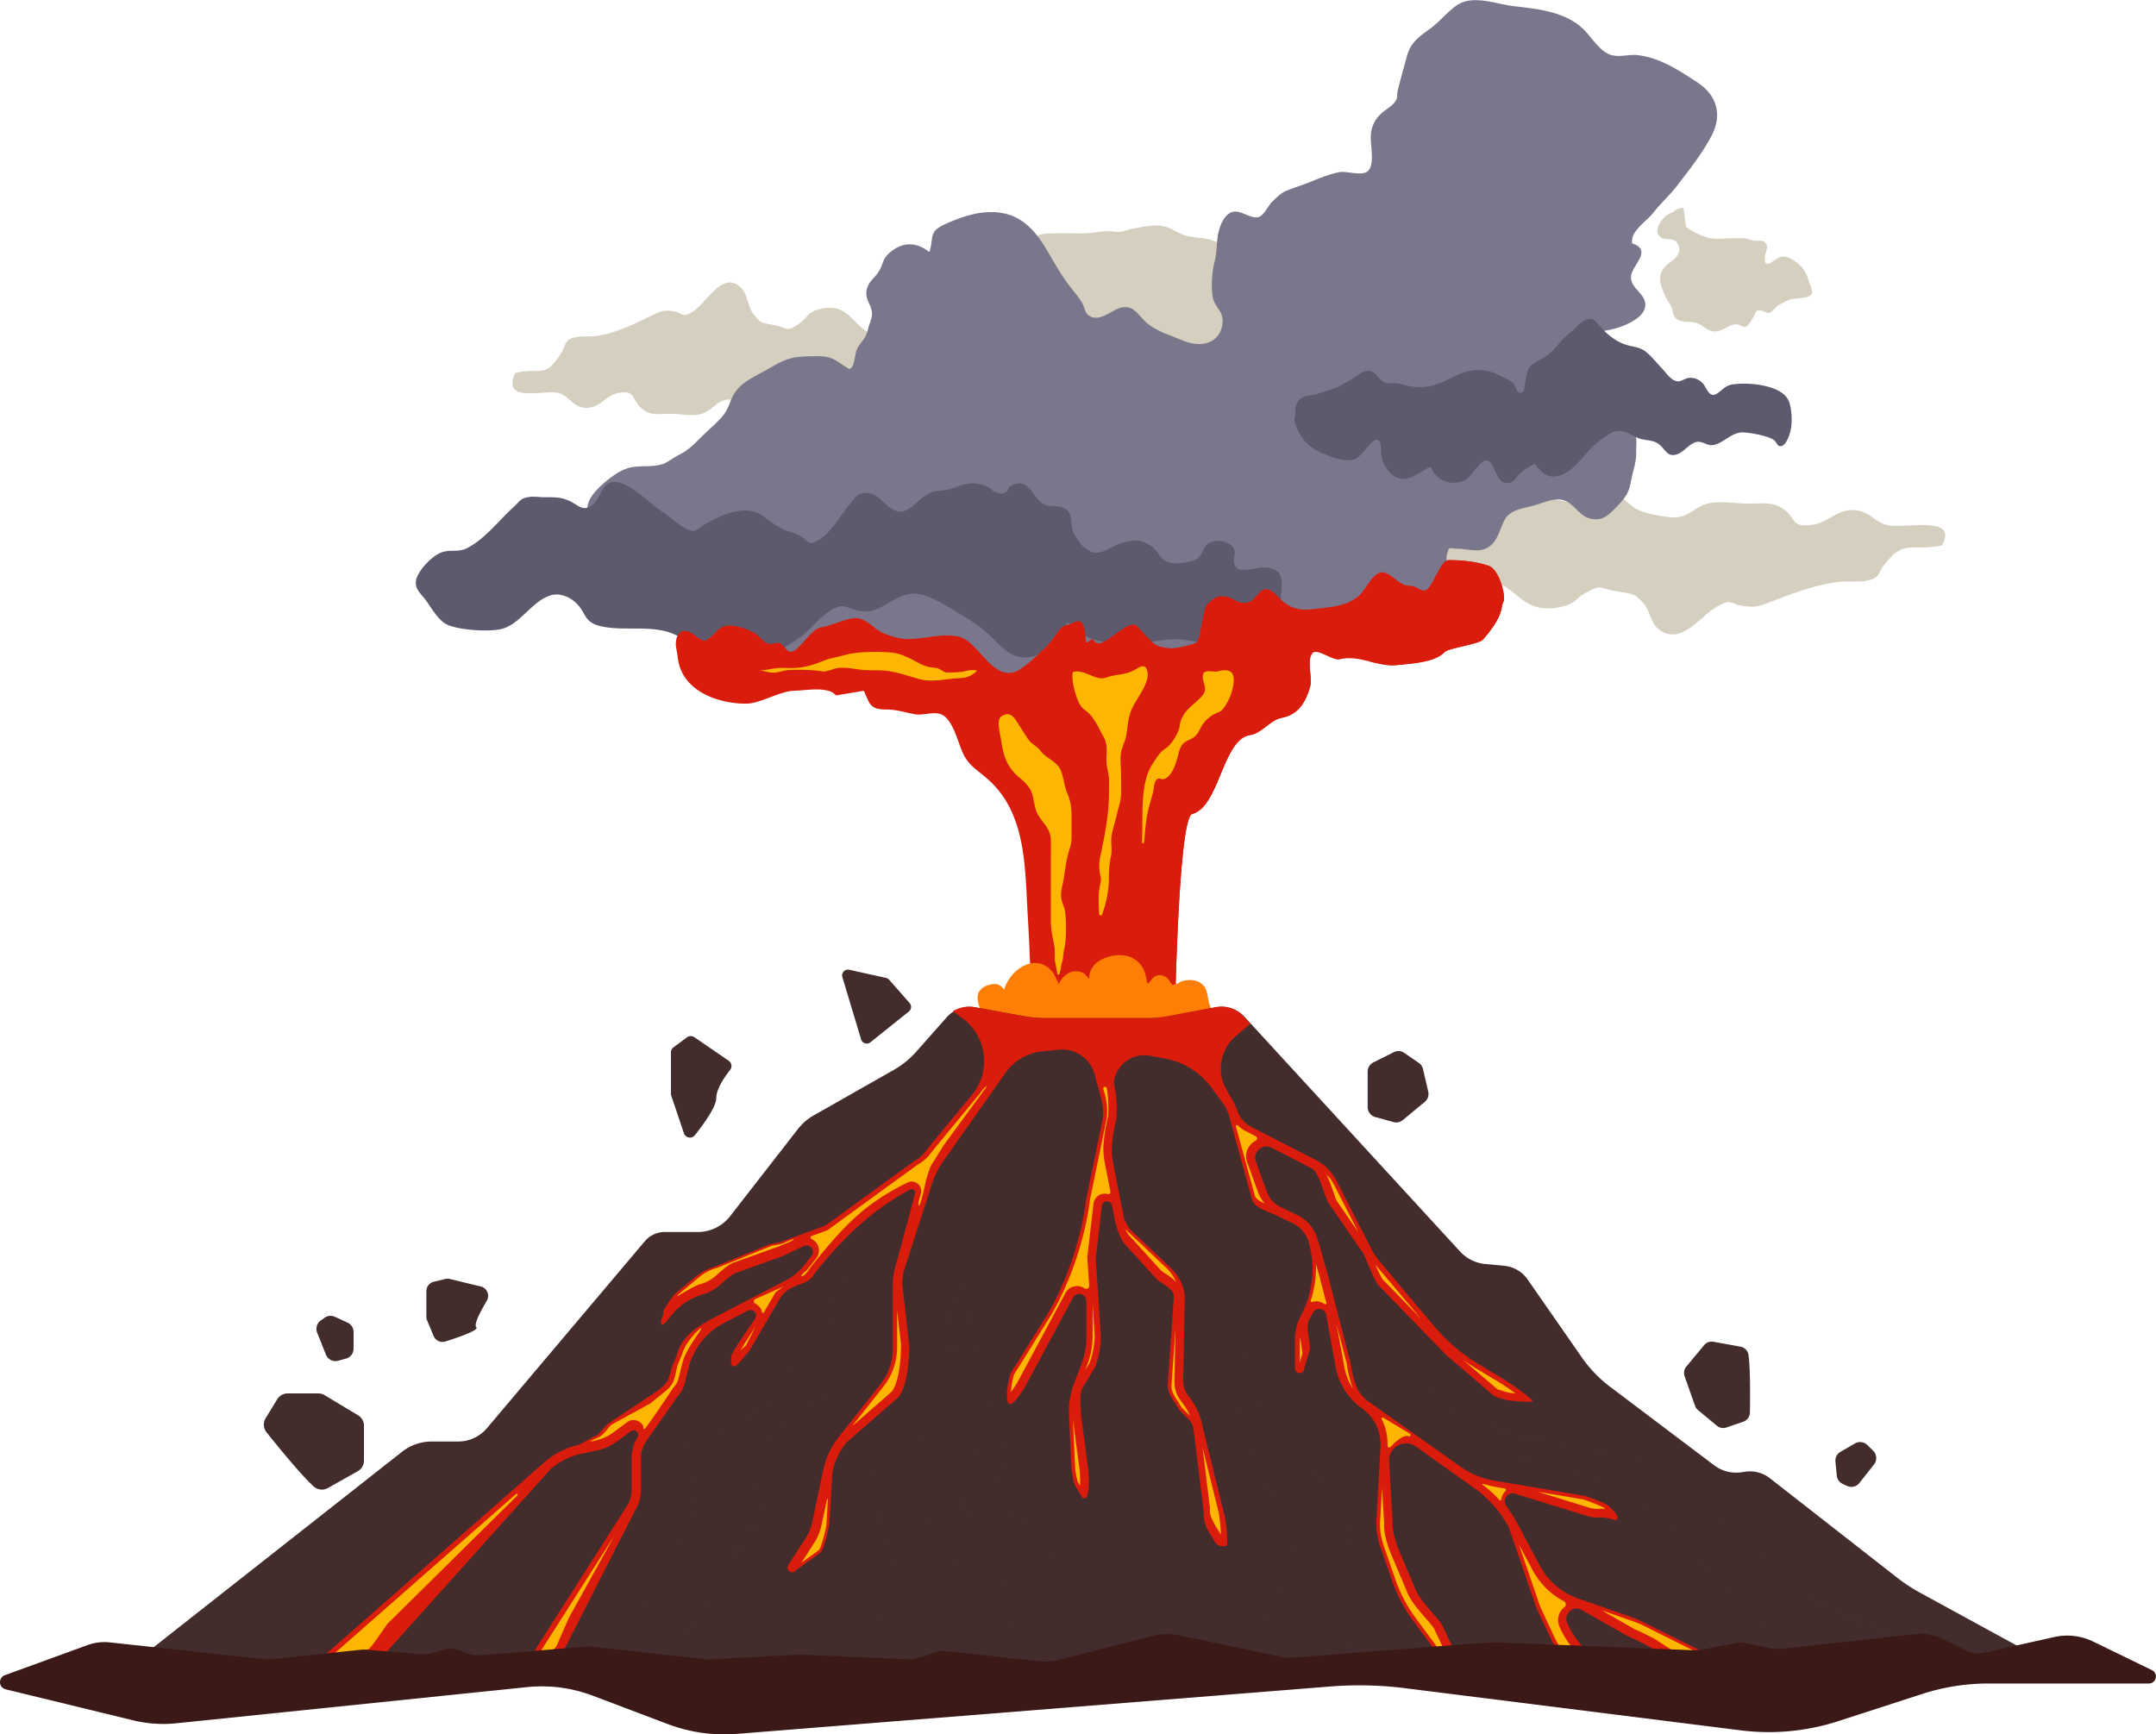 <svg xmlns="http://www.w3.org/2000/svg" viewBox="0 0 1054.49 848.38"><defs><style>.cls-1{isolation:isolate;}.cls-2{fill:#d4cfbe;}.cls-3{fill:#7a778c;}.cls-4{fill:#5d5a6e;}.cls-5{fill:#d91c0b;}.cls-10,.cls-6{mix-blend-mode:multiply;}.cls-7{fill:#fe7e06;}.cls-8{fill:#422d2c;}.cls-9{fill:#ffb600;}.cls-10{opacity:0.3;}.cls-11{fill:#3b1917;}.cls-12{opacity:0.5;mix-blend-mode:screen;}</style></defs><g class="cls-1"><g id="Layer_2" data-name="Layer 2"><g id="Layer_1-2" data-name="Layer 1"><path class="cls-2" d="M554.83,199.53a2,2,0,0,1-2.91,2.28,25.07,25.07,0,0,1-5.4-4.56,155.33,155.33,0,0,1-10.17-12.44,47.25,47.25,0,0,0-10.28-10.66c-2.56-1.92-3.92-1.54-4.15-5.41-.14-2.31.9-4.86,1.4-7.1.94-4.3,1.71-10.64,1-15.07-.83-5.24-7.36-9.88-11.16-12.66-4.07-3-6.66-2.65-11.06-4.33-2.46-.94-4.53-1.42-3.72-4.87.63-2.72,2.82-2.19,4.32-4,2-2.38.07-2.83,3.24-4.8s7.48-1.67,11-1.78c6.65-.2,14,.5,20.51-.69a27.31,27.31,0,0,1,8.27-.06c3.17.28,4.35-.59,7.41-1.27,3.95-.86,9.28-1.89,13.29-1.78,4.88.12,7.88,2.78,12,4.4,4.41,1.72,9.72,1.28,14.22,2.75,4.89,1.6,7.57,5,12.92,2.86,3.58-1.46,21.8,3,32,7.75,4.2,1.94,20.37,6.81,18.87,13.3-1.15,5-5.39,1.47-8.14.26-4.48-2-7.87-2.18-11.18,1.71-5.2,6.13-8.7,14.08-13.27,20.7a19,19,0,0,1-19,7.94c-4.39-.68-7.84-2.57-12-.81-5,2.07-5,2.72-10.52,1.52-4.74-1-20.74-7.43-20.13,1.17.26,3.79,3.9,6.57.29,9.87a10.45,10.45,0,0,1-5.1,2.07,5.7,5.7,0,0,0-4.58,7.32Z"/><path class="cls-2" d="M461.62,173a6.11,6.11,0,0,1-1.79,4.35c-4.22,4.21-9.95,6.61-14.4,10.65s-5.06,6.87-10.81,7.06a8.24,8.24,0,0,0-7.81-2.47A11.26,11.26,0,0,0,420,199c-3.74,3.91-3.62,6-9.07,6.27-5.67.32-10.37-3.53-17-2.11-4.29.91-9.15,4.27-13.91,2.95s-5.72-4.93-9.56-7.18c-3-1.78-12.29-4.13-15.73-3.28-4.94,1.22-7,5.8-12.48,7-4.31.94-10.27-.3-14.81-.23-6.08.09-9.85,1.1-14.27-3.24-4.25-4.18-2.46-8.52-10.76-6.94-6.08,1.15-9.56,7.77-16.25,7.27-5.79-.43-7.53-5.37-12.49-7.12-6.43-2.27-28.68,5.5-21.71-9.93,12.38-3,14.62,3.24,22.52-9.81,2.63-4.35,1.42-6.53,7.45-7.77,2.95-.61,7,0,10.07-.53,9.36-1.52,17.1-5.37,25.59-9.42,5-2.38,6.43-3.58,11.86-2.62s4.13,3.82,10.18-.43c6.77-4.75,14.13-20,23.11-10.79,2.83,2.92,3.07,9,5.61,12.33,4.05,5.27,3.82,4.19,11.09,5.81,5.85,1.3,5.27,3.29,11-.64,4.73-3.24,4.36-5.74,10-7.26,15-4,16,8.46,27.21,12.71,9-5.66,9.27-6.05,18.84-.94a16.77,16.77,0,0,0,7.79,2.3,7.46,7.46,0,0,1,7.33,7.56Z"/><path class="cls-2" d="M687.14,274.82a5.62,5.62,0,0,1,2.26-4.35c5.32-4.17,12.5-6.53,18.1-10.54s6.38-6.83,13.59-7a11.94,11.94,0,0,0,9.76,2.53q6-1.72,8.52-6.4c4.71-3.88,4.58-5.92,11.4-6.19,7.1-.28,13,3.6,21.29,2.24,5.38-.89,11.48-4.21,17.43-2.85s7.14,5,11.93,7.25c3.77,1.8,15.36,4.22,19.68,3.4,6.2-1.19,8.82-5.75,15.67-6.9,5.4-.91,12.86.37,18.54.33,7.62,0,12.34-1,17.85,3.35,5.3,4.22,3,8.54,13.44,7,7.62-1.11,12-7.71,20.38-7.16,7.25.48,9.4,5.43,15.6,7.22,8,2.32,35.95-5.29,27.13,10.09-15.52,3-18.29-3.35-28.26,9.64-3.32,4.33-1.82,6.52-9.38,7.72-3.7.58-8.72,0-12.61.45-11.73,1.45-21.44,5.25-32.1,9.23-6.26,2.34-8.07,3.53-14.87,2.53s-5.14-3.85-12.74.35c-8.51,4.7-17.82,19.94-29,10.62-3.53-2.94-3.79-9.05-7-12.37-5-5.3-4.77-4.23-13.86-5.9-7.31-1.34-6.57-3.33-13.76.55-5.94,3.22-5.49,5.72-12.57,7.19-18.82,3.91-20-8.58-34-12.91-11.29,5.59-11.64,6-23.6.79a25,25,0,0,0-9.74-2.35c-5.11,0-9.16-3.53-9.13-7.61Z"/><path class="cls-3" d="M426.21,332.88c2.89,6.32,2.93,8.79,10.47,8.84,5.12,0,8.88,1.4,13.79,2.27,3.81.68,9.14-1.63,12.77.23,4.84,2.47,7.23,11.89,9.18,16.7,2.72,6.74,3.86,9.44,10.89,11.56,4.81,1.46,10,4,15,4.51,3.7.38,10.25.64,13.69-.44,6.87-2.16,10.83-9.86,17.11-13.07,6-3,10,1.82,16,4.64,5.7,2.69,6.52,2.88,10.89-2.19,2.74-3.19,8.52-9.84,13.38-9.16,6.37.88,9.8,8.8,17,9.31,12.36.87,8.75-18.41,21.9-20.16,5.11-.68,10.21.66,15.38-.3,7.71-1.42,11.23-7.15,13.38-14.39,1.39-4.67-1.78-12.17,1.21-16.12,1.92-2.53,9.46-3,12.38-3.75,9.06-2.35,19.32.58,28.61-.38,6.71-.68,13.25-2.36,17.65-7.21,1.77-1.94,2.14-3.94,4.34-5.73s4.75-1.55,6.28-4.61c1.68-3.35.35-11.35.33-15.07,0-1.73-.66-5.52-.15-7.18,1.31-4.28.84-2.77,5-2.77,5.48,0,11.31,2.54,16.18-1.4,4.23-3.42,5-9.72,7.58-13.57s7.76-4.66,12.82-5.89c4.66-1.14,10.3-4.2,15.29-2.91s7.62,7.49,12.78,8.92c6.64,1.85,10-2.09,14.11-6.46,4.77-5,5.36-7,6.6-13.35.93-4.74,2.23-7.26,2.2-12.62S801.5,211.7,796,209c-2.77-1.36-5.72-.75-8.4-1.92-3.13-1.36-6.51-4.69-9.29-6.71a42.33,42.33,0,0,1-4.35-3.86,19.56,19.56,0,0,0-5-4.52,17.26,17.26,0,0,1-5.84-3.12c-4-6.56,4.72-12.28,8.1-16,6.34-7,6.34-9.8,15.82-11.48,5.23-.93,15.89-4.82,17.42-10.58,1.88-7.06-7.67-9.34-6.68-16.07.76-5.18,10.58-12.42.54-15.65-1.11-6,7.09-10.88,10.29-15,3.61-4.67,8.07-8.61,11.61-13.21,5.89-7.65,12.51-16,17-24.7,5.23-10.12,2.47-19.66-7.08-25.9-8.86-5.79-18.3-12.13-29.34-13.33-4.19-.45-9.06,1.24-13.15-.16-5.48-1.88-9.51-9.12-13.74-13-8.9-8.22-22.2-9.47-33.56-10.78-8.57-1-20.17-5.88-28.06-.27-4.46,3.17-8.13,7.82-12.65,11.15-5.73,4.23-9.73,6.84-11.55,13.65-1.48,5.58-3.15,11.16-4.47,16.78-.65,2.81.27,2.73-1,5-1.48,2.55-5.32,4.44-7.33,6.46a15,15,0,0,0-4.83,10.89c-.24,4.27,2.3,14.91-2,17.42-3.25,1.91-9.89-.51-13.41.12-4.67.84-10.53,3.31-14.91,5.06-3.72,1.48-7.78,2.71-11.38,4.24-2.22.94-4.74,3.42-6.47,5.09-2,1.9-4,6.68-6.62,7.51-4.2,1.31-9-4-13.42-2.25-4,1.57-6.07,7.76-6.66,11.75-.69,4.71-.39,8.07-1.6,12.67s-1.85,13.26-.66,17.76,4.64,6,4.65,10.9c0,4.67-2.38,9-7.18,10.67s-10.06,0-14.43-1.88c-5.61-2.36-11.19-3.88-15.93-8.19-4.07-3.7-5.89-8.37-12.06-7.05-4.38.93-9.51,6.44-14.46,4.57-3.64-1.38-3-4.09-4.73-7s-4.2-5.71-6.12-8.24c-4.58-6-7.67-11.85-11.48-18.2-7.51-12.49-16-19.18-30.81-17.65-6.22.64-13.84,3.43-19.41,6.11-7.41,3.56-4.54,6.75-6.83,13.2-6.3-4.91-13-5.26-19.52.44-3.4,3-2.82,4.78-4.84,8.47-2.11,3.85-5.53,5.32-6.33,9.78s2,6.62,2.57,10.46c.45,2.94-1.18,5.62-1.83,8.37-1.17,4.94-2.49,5.12-5.05,9.18-1.75,2.76-1.07,9.32-4.08,10.51-4.91-2.48-7-5.64-13-6.16a88,88,0,0,0-10.14.14c-7.15.23-11.74,3.28-17.81,6.68-6.29,3.53-12.54,6-16,12.49-1.76,3.33-2.22,6.37-4.79,9.51-3.38,4.14-7.91,7.71-11.65,11.54-3.15,3.23-5.91,5.79-10,7.82-2.11,1-5.56,3.63-7.54,4.35-6.32,2.31-13.22-.07-19.9,3.09-5.34,2.52-14.48,9.86-16.67,15.45-2.5,6.39,1.91,17.11,6.1,21.61,5.13,5.52,12.24,4.9,16.54,9,6.46,6.2,9.25,11.88,18.94,13,7.14.81,8.83-1.82,8.68,6.45-.1,5.8-.89,12.43.4,18.14,3.29,14.49,24.37,17.27,36.53,17.12,6.35-.08,11.72,2.27,18.15,2.19,5.11-.07,16.25-2.35,19.75,2.21Z"/><path class="cls-4" d="M651.35,312.27l1.63-.42c-5.74-4.2-16,.7-22.19-2.27-6.7-3.19-4.32-12-4.28-16.95.06-6.34,2.76-14.13-7.18-15-6-.53-13.73,4-15.58-1.77-1.1-3.46,2-6.27-1.84-9.33a10.43,10.43,0,0,0-9.31-1.45c-4.69,1.62-3.55,5.41-6.63,7.89-2.19,1.77-6.43,2.36-9.49,2.54-10.1.61-8.06-5.57-15.05-9.37-4.63-2.52-7.5-1.87-12.62-.53-3.78,1-8.25,4.33-11.83,4.74-6.1.7-11.64-7.75-12.63-12.1-.77-3.37.56-7.45-4.21-9.78-3.19-1.55-6.5-.3-9.35-1.72-6.4-3.2-7.47-15-17.53-8.31q-.15,2.52-3.22,3.09a10.83,10.83,0,0,1-6.41-3.2c-3.81-1.52-5.85-2.24-10.22-1.73-3.58.42-6.88,2.38-10.39,3-3.79.69-5.63.09-9,1.94-6.94,3.79-10.84,13.11-19.42,6.3-2.5-2-4.9-5.34-8.41-6.29-6.33-1.71-7.88,2-10.93,5.52-4.9,5.67-9.68,16-18.43,18.67-2.52-.89-3.61-2.69-5.84-3.85-2.43-1.26-5.27-1.83-7.86-3-3.9-1.72-6.74-4.11-10-6.48-8.36-6.13-20.95-.38-28.59,4.2-4,2.41-4.31,4.51-9.14,1.93-4.35-2.33-8.84-6.65-13.05-9.32-4.72-3-17.71-16.92-24.91-12.7-3.34,2-4.62,8.39-7.91,10.71-4.58,3.22-6.73-.21-11-2.18-4.75-2.2-8.05-1.71-13.58-1.84a47.48,47.48,0,0,0-5.06-.24c-5.44.54-5.57,2.24-8.71,5.06-7,6.3-13.74,15.48-22.81,20.14-3.92,2-7.52.69-11.53,1.77-5.56,1.5-12.84,9.76-13.39,14.15-.45,3.61,1.41,5.34,4,8.47,2.85,3.46,6.52,10.84,11.29,13,5.81,2.63,18.56,3.44,25.15,2.42,10.21-1.58,15.47-13.44,25.16-16.68,5-1.65,10.7,1.16,13.78,4.77,4,4.7,3.21,8.76,11.91,10.46,9.91,1.95,20.27-.2,30.36,2.17,11.58,2.73,18.12,13.1,30.57,14.87,9.83,1.4,17.46-.73,25.11-5.18,4.73-2.76,9.31-5.29,13.25-8.82,4.22-3.78,7-7.72,12.07-10.85,7-4.3,6.65-1.29,14.17.11,7.24,1.34,11.1-2.27,16.56-5.16,6.25-3.31,10.27-4.54,17.51-1.65,5.55,2.22,11.65,6.29,16.69,9.27a71.81,71.81,0,0,1,14.11,10.57c4,3.87,8.56,9.24,15.28,9.74,10.67.79,17.82-10.8,21.63-17,2.84.75,4.23,3,6.29,4.59,3,2.36,4.54,3,8.54,4.16,5.18,1.53,9.93,1.35,15.37,1.44,9.52.15,18.65-3.21,28.59-1.58,4.72.77,11.15,2.12,14.71,4.67,4.31,3.09,7.65,7.53,12.32,10.26,6.5,3.78,7.86.23,13.68-1.48,5.07-1.49,11.7,2.46,13.71-3.76Z"/><path class="cls-5" d="M728.09,276.77c-8-2.7-16.37-2.73-19.49-2.76-4.27,0-8.11,13.94-11.38,14.72-2.19.52-3.53-1.17-5.46-1.8-1.49-.49-3.27-.27-4.76-.79-3.53-1.22-6.7-5.53-10.32-6.14-5-.86-8.8,8.76-12.08,11.5-6.34,5.29-14.18,5.47-22.19,6.45-7.2.87-11.84-.52-16.43-5.13-2.65-2.66-5.93-6.61-9.51-3.37-2.85,2.58-3.88,6-9.19,5.38-2.69-.33-4.79-2.56-7.59-3-4.79-.8-6.48,1.25-9.38,4-2,1.84-3,17.7-5.52,18.69-3.12,1.22-10.23,2.94-13.16,2.53-6.51-.89-6.51-.89-15.32-10.59-4.55-5-17.64,13-21.11,7-1.4-2.39-3.64,2.68-4.05,0-.6-3.94-.2-11.6-5.64-9.11-4.29,2-5.6,1.14-8,4.56-2.63,3.69-4.09,6-7.59,9.11-2.38,2.11-4.06,4.1-6.58,6.07-2.83,2.21-5.56,4.7-9.11,5.06-9.73,1-16.61-15.29-24.68-17.52-6.62-1.82-13.81,0-20.65.71s-9.8.07-16.41-2.42c-4.86-1.83-8.55-7.64-14.17-7.59-3.69,0-13,4.15-16.69,4.55-4.23.47-9.63,9.53-13.4,11.55-4,2.15-4.59-5.09-8.93-3.84-5.34,1.54-6.08-1.94-9.42-4.31a26.59,26.59,0,0,0-12-4.24c-7.05-.49-6.91,4.15-12.79,7.3-1.44.76-4.72-2.51-7.85-4.18-2.1-1.12-6.74-1.14-6.7,6.45,0,0,1.33,8.45,1.34,8.47,3.4,15,20.74,20.28,33.32,20.12,6.58-.08,16.53-6.21,23.18-6.29,5.29-.07,16.82-2.43,20.44,2.28l13.66-2.27c3,6.54,3,9.1,10.84,9.15,5.29,0,9.19,1.44,14.27,2.35,3.95.71,9.46-1.69,13.22.24,5,2.56,7.49,12.31,9.5,17.28,3.1,7.68,7.26,9.24,13.14,14.51,18.39,16.5,17.83,42.65,19.15,65.32,1,16.71,1.59,33.44,2,50.18,0,.48.2,9.31.22,9.31l69.56,3.23s1.46-109.42,8.73-111.34c13.41-3.54,14.83-36.82,28.44-38.64,5.29-.7,9.94-7.41,15.3-8.4,8-1.48,11.62-7.4,13.85-14.9,1.43-4.83-1.85-12.59,1.24-16.68,2-2.62,10.18,3.82,13.2,3,9.38-2.43,18.47,3.77,28.09,2.78,6.93-.71,18.71-1.31,23.27-6.32,1.83-2,16.8-3.87,18.73-6.07,10.62-12.15,8.53-15.56,10.12-18.73C736.61,291.69,733.31,278.55,728.09,276.77Z"/><g class="cls-6"><path class="cls-5" d="M640.66,323.05c-4.11-.94-8.21-1.56-12.36-.48-3,.78-11.21-5.66-13.2-3-3.09,4.09.19,11.85-1.25,16.68-2.23,7.5-5.87,13.42-13.84,14.9-5.36,1-10,7.7-15.3,8.4-13.61,1.82-15,35.1-28.44,38.64-5,1.32-5.86,68.39-5.91,110.23l24,1.11s1.46-109.42,8.73-111.34c13.41-3.54,14.83-36.82,28.44-38.64,5.29-.7,9.94-7.41,15.3-8.4,8-1.48,11.62-7.4,13.85-14.9C641.78,332.54,640.16,327.2,640.66,323.05Z"/><path class="cls-5" d="M728.09,276.77c-8-2.7-16.37-2.73-19.49-2.76-1.65,0-3.24,2.07-4.75,4.67,3.66,4.22,5.7,13.47,4.66,15.55-1.59,3.16.5,6.58-10.12,18.73-1.94,2.2-16.9,4.06-18.73,6.07-2.12,2.33-5.8,3.7-9.82,4.57,4.4,1.08,8.83,2.22,13.38,1.75,6.93-.71,18.71-1.31,23.27-6.32,1.83-2,16.8-3.87,18.73-6.07,10.62-12.15,8.53-15.57,10.12-18.73C736.61,291.69,733.31,278.55,728.09,276.77Z"/></g><path class="cls-7" d="M485.09,499.75a12.19,12.19,0,0,1-1.59-1.53c-.37-.32-.8-.54-1.18-.88a17.08,17.08,0,0,1-2.85-3.76,15.86,15.86,0,0,1-1.19-4.2,6.18,6.18,0,0,1,.69-4.45,7.65,7.65,0,0,1,4.36-3,9.56,9.56,0,0,1,3.37-.58,4.89,4.89,0,0,1,2.55.83c.8.56,1.38,1.46,2.17,2-.64-.48,1.25-3.78,1.51-4.23,4-6.95,12.49-11.67,19.19-7a12.37,12.37,0,0,1,3.51,3.81,23.4,23.4,0,0,1,1.2,2.53,12.55,12.55,0,0,1,1.11,2.57c-.26-1.13,1.54-3.18,2.16-3.86a8.8,8.8,0,0,1,3.88-2.52,7.87,7.87,0,0,1,5.18.22,4.23,4.23,0,0,1,1.92,1.29,11.91,11.91,0,0,0,1.9,2c-.74-.67.19-3.43.49-4.16a10.46,10.46,0,0,1,2.74-3.76,15.1,15.1,0,0,1,5.66-2.93,17.4,17.4,0,0,1,9.69-.42,12.35,12.35,0,0,1,8.6,8.81,37,37,0,0,1,.92,4.43c.84.12,1.54-1,2-1.66a5.22,5.22,0,0,1,1.8-1.64,5,5,0,0,1,4.85,0,7.42,7.42,0,0,1,2.45,2.41c.62.92.8,1.59,1.88,1.57,1.48,0,2.58-1.05,3.89-1.59a11.9,11.9,0,0,1,4.95-.58,8.3,8.3,0,0,1,5,1.92c2.85,2.46,2.56,6.07,3.54,9.6.33,1.19,1,2.44.77,3.74-.43,2.86-3.28,2.9-4.9,4.52-1.22,1.21-1.93,2.9-3.09,4.12a11.92,11.92,0,0,1-4.11,3.14c-1.26.47-2.41.48-3.65.82-.57.15-1.07.17-1.64.27-.82.14-1.55.69-2.36.86-.54.11-1.07-.05-1.61,0a10.41,10.41,0,0,0-1.42.5,33.1,33.1,0,0,0-3.71,1.26c-1.39.58-2.59,1.53-3.91,2.21a8.73,8.73,0,0,1-3.57.72c-3.44.05-6.78.29-10.07-1a56.46,56.46,0,0,1-5.86-3.08,6.07,6.07,0,0,0-3.25-.56c-2.53,0-5.57-.52-8,.24-1,.32-2.12.49-3.19.81a14.93,14.93,0,0,1-3.51.83c-2.83.12-4.13-3.54-6.69-4.46-2.19-.79-5.21-.31-7.36.34-1.16.35-2.3,1-3.45,1.36-1.4.49-2.73,1.55-4.17,1.84a7.34,7.34,0,0,1-3.42-.46c-1.32-.35-2.6.83-3.91.92a9.36,9.36,0,0,1-4.27-.85,4.84,4.84,0,0,1-1.56-.55c-.63-.52-.39-1-.42-1.88Z"/><path class="cls-8" d="M64.14,814.43,196.67,710.15a23.49,23.49,0,0,1,14.54-5h12.94a18.36,18.36,0,0,0,14-6.51l77.22-91.45a12.75,12.75,0,0,1,9.75-4.52h16.19a20,20,0,0,0,15.76-7.71l33.11-42.56a26.61,26.61,0,0,1,7.88-6.83l39.21-22.27a42.84,42.84,0,0,0,11-9L463,497.67a15.13,15.13,0,0,1,14.07-4.9l24.2,4.4a55.82,55.82,0,0,0,10,.9h50.56a51.16,51.16,0,0,0,9.41-.87l23.68-4.44a14.85,14.85,0,0,1,13.66,4.54L714.1,612.2a19.17,19.17,0,0,0,12.31,6.12l9.36.89a15.65,15.65,0,0,1,11.36,6.64L773.65,664a63.19,63.19,0,0,0,13.84,14.38l50.92,38.42a17.8,17.8,0,0,0,13.23,3.41l2-.28a15.78,15.78,0,0,1,12,3.19l62.07,48.5a85.67,85.67,0,0,0,11.61,7.62l64.47,35.22Z"/><path class="cls-5" d="M831.39,807.37a3.35,3.35,0,0,0-.44-.29l-27.5-13.7a51.86,51.86,0,0,0-6.15-2.58L772,782a34,34,0,0,1-18.82-16.09l-10.42-19.52a72.83,72.83,0,0,0-5.93-9.52,3.92,3.92,0,0,1,3.7-6.33l35.92,11.09a16.09,16.09,0,0,0,6,.67c2.79-.21,7.81,1.38,7.87,1.34,2.66-1.52-2.08-5.51-3.79-7.21-.89-.89-10.34-4.5-11.58-4.72l-44-7.4a40.82,40.82,0,0,1-16.85-7L668.8,685.22c-5.87-4.16-7.22-12.48-8.51-19.56L650,625.78a2.25,2.25,0,0,0,0-.22l-5.51-19.26a19.16,19.16,0,0,0-10.12-12l-8-3.84a13.25,13.25,0,0,1-6.69-7.38l-5.42-14.84a5.52,5.52,0,0,1,7.71-6.8l19.64,10.12c3.43,1.77,6.14,13.08,7.89,16.51l17.29,25.14c1.24,2.42,5.44,13.21,7.19,15.28L707.51,663a2.38,2.38,0,0,0,.56.49l22.81,19.49c.36.22,6.43,2.09,6.83,2.09.82,0,11.36,1.18,11.77.38.55-1.09-12.32-9.74-13.36-10.36l-13.22-8a85.72,85.72,0,0,1-21.31-18.18L674.75,617a30.81,30.81,0,0,1-3.94-5.9l-17.24-33.7a22.71,22.71,0,0,0-9.9-9.92L612.2,551.37a14.5,14.5,0,0,1-7-7.94l0-.1a32.12,32.12,0,0,0-2.11-4.57l-3.3-5.9a20.84,20.84,0,0,1,4.78-26.16l7-5.89-3.31-3.6a14.83,14.83,0,0,0-13.65-4.55L570.9,497.1a50.5,50.5,0,0,1-9.42.88H510.93a55.93,55.93,0,0,1-10-.9l-24.19-4.4a15.14,15.14,0,0,0-10.69,2l4.67,3.42a25.92,25.92,0,0,1,4.69,37.43l-19.05,23.06c-1.13,1.37-2.25,2.74-3.31,4.16a17.22,17.22,0,0,1-5.93,5.21l-42.64,31c-.65.38-1.32.73-2,1l-20.15,7.42c-1.15.55-4.58.91-5.81,1.27L349.66,619.6a26.86,26.86,0,0,0-9.71,5.16l-9.63,8c-.87.72-6.49,8.37-5.92,9.34.44.76-.9,2.78-1,3.55-.61,4.26,1.73,2,4.26-1.33a30.93,30.93,0,0,1,15.86-11.06l.33-.09a22.25,22.25,0,0,0,8.65-4.9c2.63-2.41,5.71-5.1,7.59-5.65l19.18-6.9a30,30,0,0,0,4.29-1.63l9.54-4.55a3.14,3.14,0,0,1,3.82,4.78c-2.28,2.9-4.19,5.29-4.19,5.29a25.12,25.12,0,0,1-7.92,6.46l-32.89,17.11c-9.75,5.08-18.4,9.51-21.05,20.18l-2.28,5.31c-1.75,7-1.91,7.85-7.7,12.15l-23.42,15.56c-2.39,1.76-4.31,5.83-7.21,6.45l-6.84,3.88a37.77,37.77,0,0,0-17.14,8.58l-112.76,99h30l85.77-95.6a33.32,33.32,0,0,1,15.07-7.55l7.63-1.6a25.09,25.09,0,0,0,9.8-4.42l6.76-5a2.26,2.26,0,0,1,3.19,3.11l-.09.14a19.33,19.33,0,0,0-2.71,9.89v15.55a14.5,14.5,0,0,1-2.18,7.66l-49.64,77.83h15.06l38.43-75.4a19,19,0,0,0,2.88-10.09V713.3a14.8,14.8,0,0,1,2-7.49l16.07-22.89a1.62,1.62,0,0,0,.1-.18,12.94,12.94,0,0,0,3.15-5.73l2-7.92A33.84,33.84,0,0,1,354,647.25l11.79-6.13a2.72,2.72,0,0,1,3.5,3.94l-7.64,11.28c-.62.92-3.7,5.76-3.86,6.86s-1.14,7.78,3,4.17c.55-.48,5.44-6.18,5.88-6.83l15.15-25.92a13.81,13.81,0,0,1,5-4.48c1.81-.94,3.82-1.56,5.7-2.34a12,12,0,0,0,4.92-3.31l1.78-2.6c13.4-16.5,27.22-30,45.94-40a1.7,1.7,0,0,1,.77-.2,1.63,1.63,0,0,1,1.58,2c-2.28,9.44-9.33,35-9.33,35a30.91,30.91,0,0,0-1.52,9.58v31.56a27.93,27.93,0,0,1-6,17.24L410.2,703a39.24,39.24,0,0,0-7.58,16.16l-5.29,25.15A24.45,24.45,0,0,1,394,752.5l-8.4,13a2.37,2.37,0,0,0,.52,3.19,2.27,2.27,0,0,0,3.24-.61l12.13-8.7c1.91-3,3.44-10.22,4.17-13.66l1.46-25.62a34.65,34.65,0,0,1,6.69-14.28L439.4,683.5c4.52-5.71,5.31-18.14,5.31-25.43l-3.41-29.86a26.1,26.1,0,0,1,1.3-8.17l13.26-41a40.36,40.36,0,0,1,5.42-10.87l0,0,30.5-43.35a25.08,25.08,0,0,1,18-10.52l8.12-.82a16.39,16.39,0,0,1,17.44,12l3.2,11.7a26.79,26.79,0,0,1,.77,10.2l-8.21,39.94c-2.12,18.16-9.58,40.24-19,55.92l-17.71,28.4c-.64,1.08-3,11-1.36,14.46s7.62-6.55,8.27-7.63l23.59-43.85a3.47,3.47,0,0,1,6.44,1.78V654.4a35.11,35.11,0,0,1-2.2,12.21l-4.06,10.9a36.58,36.58,0,0,0-2.26,14.5L524,717.39c.06,1.22.61,7.62,2.27,10,0,0,2.82,4.91,2.85,4.93,4.55,3.92,3.28-11.71,3.23-13l-3.55-26.56c-.2-4.33-1-9.58.54-13.64l6.29-10.4A44.64,44.64,0,0,0,538.46,654l-2.54-38.33,3-25.83a2.5,2.5,0,0,1,4.93-.2l1.15,5.76c.79,4,2.64,10.9,5.58,13.68l15,16.51c2.95,2.79,8.54,4.64,8.54,8.69l-3,42.93c0,3.45,1.57,6.33,3.6,9.11l1.71,2.85c2.45,3.34,6.57,5.35,7.27,9.44l5.13,41.92C588,745.74,593.6,753,594.06,754c1.52,3.29,5.6,2.23,5.73,2.21,1.24-.21-.39-12.61-.61-13.85l-11-44.46a31.62,31.62,0,0,0-5.64-13.29l-1.59-2.16a11.71,11.71,0,0,1-2.25-6.9l.76-40.85c0-5.3-3-10.79-6.82-14.43l-18.74-17.72a15,15,0,0,1-4.41-8l-4.7-23.66c-1.51-7.6-1.15-8.86-.25-16.54l1.55-7.59a64.57,64.57,0,0,0-1.3-17.21h0a15,15,0,0,1,17.67-13.1l7.43,1.38a36.21,36.21,0,0,1,22.66,14.25l6.57,9a26.08,26.08,0,0,1,1.76,3.84l11.47,41.84c1.6,4.38,7.83,5.8,12,7.82l8,3.84a14.7,14.7,0,0,1,7.72,9.17,48.52,48.52,0,0,1-3.5,35.42l-.48.92a24.63,24.63,0,0,0-2.75,11.32V669.3a2.36,2.36,0,0,0,2.15,2.4,2.27,2.27,0,0,0,2.4-2.27l2.85-9.46c0-3.22-2.08-11.13-.6-14l2-3.79a3.45,3.45,0,0,1,6.46,1l4.66,25.48a31.8,31.8,0,0,0,12.94,20.31,21.45,21.45,0,0,1,9,17.48c0,.4,0,.81,0,1.22l-2,35.65a33.71,33.71,0,0,0,1.81,13l5.82,16.86A73.81,73.81,0,0,0,691,792.62l16,21.72h7.5l-9.46-20c-4.11-5.59-11-11.65-13.28-18.21l-8.35-19.74c-1.25-3.61-2.49-8-2.28-11.76L679.36,714a8.37,8.37,0,0,1,13.2-6.36L721.12,728a55.67,55.67,0,0,1,16.81,19.09l13.44,39.3,6.08,12.91c1,2.44,4.58,9.18,8,15.08h16.42L773,804.18a38.45,38.45,0,0,1-6.49-10.3,5.13,5.13,0,0,1-.43-2,5.07,5.07,0,0,1,6.73-4.76l23.4,13.29c1.92.67,7.68,3.65,9.49,4.55l16.16,9.39h18Z"/><path class="cls-9" d="M482.45,531.75c.88-1.27-1.45.71-1.87,1.35a45.62,45.62,0,0,1-2.88,3.72l-19,23c-1.18,1.43-2.23,2.71-3.23,4a19.89,19.89,0,0,1-6.7,5.94l-42.65,31L406,601c-.68.39-1.41.77-2.19,1.15l-.13.06L397,604.6a.8.8,0,0,0-.07,1.47,6.33,6.33,0,0,1,3,3,6.13,6.13,0,0,1-.72,6.49c-2.29,2.91-4.21,5.31-4.22,5.33-.93,1.14-3.4,2.69-3,3.16.64.86,2.36-1.28,3-2l1.76-2.59.08-.1c15.76-19.41,25.27-30.11,46.88-40.82a5,5,0,0,1,2.19-.55,4.72,4.72,0,0,1,3.68,1.79,4.63,4.63,0,0,1,.85,4c-.36,1.5-1.88,5.66-1,5.93s3.45-12.21,3.45-12.21c1.35-4.19,1.57-6.3,4.08-9.87l4.46-7.21Z"/><path class="cls-9" d="M528.1,719.57l-3.36-25.21,1.07,22.86c.12,2.52.86,7.13,1.71,8.32a12.51,12.51,0,0,1,.73,1.23,66.92,66.92,0,0,0-.13-6.91Z"/><path class="cls-9" d="M438.78,659.08a31,31,0,0,1-6.64,19.13l-15.35,19.43,19.39-16.91c2.81-3.79,4.48-12.4,4.5-23.17L438.78,641Z"/><path class="cls-9" d="M540.25,555l.22-1.85,1.55-7.59a64.83,64.83,0,0,0-.68-13.21.87.87,0,0,0-.86-.73h0a.86.86,0,0,0-.83,1.09l.8,2.94a29.4,29.4,0,0,1,.84,11.28v.13L533.06,587c-2.21,18.67-9.8,41-19.4,57L496,672.33a37.11,37.11,0,0,0-1.55,8.57,47.81,47.81,0,0,0,3.16-4.71l23.55-43.78.07-.13a6.42,6.42,0,0,1,5.54-3.16,6.53,6.53,0,0,1,3.65,1.08,1.47,1.47,0,0,0,2.29-1.31l-.93-13.95,3.05-26.11a5.53,5.53,0,0,1,6.93-4.71,1.11,1.11,0,0,0,1.34-1.31l-2.39-12C539.26,563.33,539.49,561.4,540.25,555Z"/><path class="cls-9" d="M398.06,755,392,764.4l7.93-5.69a3.75,3.75,0,0,0,1.29-1.63,75,75,0,0,0,2.95-10.91l.73-12.8a.21.21,0,0,0-.41,0l-2.63,12.48A27.19,27.19,0,0,1,398.06,755Z"/><path class="cls-9" d="M534.35,653.71A37.8,37.8,0,0,1,532,667l-1.17,3.16,2.09-3.45a41.88,41.88,0,0,0,2.49-13.25l-1-15.4Z"/><path class="cls-9" d="M577.28,684.86a14.64,14.64,0,0,1-2.84-8.74l.49-26.58-2,28.45c0,2.21.93,4.37,3,7.22l.08.11,1.7,2.84a23.63,23.63,0,0,0,2.57,2.68c.57.54,1.16,1.1,1.74,1.7a28.92,28.92,0,0,0-3.16-5.51Z"/><path class="cls-9" d="M272.24,805.07l6-13.71,22.49-40.52-36.35,57a1,1,0,0,0,1.23,1.42l4.19-1.89A5.28,5.28,0,0,0,272.24,805.07Z"/><path class="cls-9" d="M180.05,806.8c1.41-.29,8.58-11.54,9.57-12.59l63.5-62.74a.49.49,0,0,0-.68-.69l-88.29,77.53a.93.93,0,0,0,.8,1.6Z"/><path class="cls-9" d="M333.75,662.11l-.06.23-2.27,5.32c-1.83,7.32-1.15,9.37-7.54,14.11l-5.79,4.75-18.92,10.35a15.66,15.66,0,0,0-2,2.17c-1.53,1.84-3.25,3.9-5.79,4.64,0,0-3.08,1.42-2.56,1.45a9.67,9.67,0,0,0,2.51-.52,22.33,22.33,0,0,0,8.62-3.89l6.76-5a5.26,5.26,0,0,1,3.16-1.07,5.39,5.39,0,0,1,4.72,2.91c.25.49-.16,1.34.52,1.51S329,679.28,329,679.28l.21-.37.25-.27a9.94,9.94,0,0,0,2.4-4.38l2-7.92c1.57-6.3,9.39-15.9,9.15-16.59S335.15,656.5,333.75,662.11Z"/><path class="cls-9" d="M362.06,660.68c.95-1.12,2.55-2.18,2.82-2.53l4.7-9.37-5.45,8.57C363.61,658.13,362.78,659.46,362.06,660.68Z"/><path class="cls-9" d="M379.17,609.09c-.61.1-1.35.23-1.73.32L350.6,620.26l-.14,0a23.65,23.65,0,0,0-8.61,4.58l-9.57,8c-.21.22-1.14.95-.94,1.15s7.16-4.62,11.31-5.85l.27-.07a19.45,19.45,0,0,0,7.47-4.22c3.55-3.27,6.39-5.59,8.69-6.31l19.1-6.87.17-.06a26.72,26.72,0,0,0,3.85-1.46s5.86-2.21,5.86-2.79-4.61,1.69-4.61,1.69A19.67,19.67,0,0,1,379.17,609.09Z"/><path class="cls-9" d="M372.11,640.17a5.75,5.75,0,0,1,.58,1.69.48.48,0,0,0,.88.18l5.68-9.73.06-.08c.21-.31,3.45-2.51,3.68-2.8l-13.59,6.05a1.16,1.16,0,0,0-.19,2.06A8.78,8.78,0,0,1,372.11,640.17Z"/><path class="cls-9" d="M575.22,627.2a20,20,0,0,0-4.73-6.89l-18.73-17.72c-.45-.43-.88-.88-1.28-1.34a11,11,0,0,0,2.16,3.52l.09.08,15,16.51a23,23,0,0,0,2.8,2A21.41,21.41,0,0,1,575.22,627.2Z"/><path class="cls-9" d="M678.6,707.12a.9.9,0,0,0,1.55.66c2-2.18,5.39-5.38,8-5.38a8,8,0,0,1,1,.21.67.67,0,0,0,.5-1.22l-13.07-7.87a.57.57,0,0,0-.84.74,24.37,24.37,0,0,1,2.87,11.46C678.66,705.9,678.63,706.47,678.6,707.12Z"/><path class="cls-9" d="M588.16,708.07,591.82,738l-.06.41c-.48,3.13,3,8.49,4.15,10.25a12.55,12.55,0,0,1,.86,1.43.87.87,0,0,0,.39.45c-.09-3-.7-8.37-1-10.2Z"/><path class="cls-9" d="M721.29,669q-2.88-1.74-5.61-3.68l16.73,14.3c1.22.43,4.68,1.48,5.6,1.71l1.76.14,1.47.13c-2.84-2.05-5.86-4.1-6.73-4.63Z"/><path class="cls-9" d="M725.05,726.24a57.85,57.85,0,0,1,8.38,7.57.44.44,0,0,0,.76-.24,6.78,6.78,0,0,1,.62-2.06,7.1,7.1,0,0,1,1.5-2.07.78.78,0,0,0-.42-1.33l-4.24-.71c-1.89-.32-4.83-1.09-6.42-1.53A.21.21,0,0,0,725.05,726.24Z"/><path class="cls-9" d="M762.73,795.71a8.2,8.2,0,0,1-.67-3.2,8.06,8.06,0,0,1,3.14-6.39,1.67,1.67,0,0,0-.26-2.8A36.92,36.92,0,0,1,749.54,768l-6.66-12.49,10.38,30.34,6,12.86c.7,1.64,2.84,5.82,5.41,10.47a6.47,6.47,0,0,0,4.62,3.28l3.85.65a1.13,1.13,0,0,0,1-1.92l-4.43-4.36A41.83,41.83,0,0,1,762.73,795.71Z"/><path class="cls-9" d="M826.87,809.29a1.24,1.24,0,0,0,.49-2.34L804.2,795.41a48.32,48.32,0,0,0-5.8-2.43l-15-5.21L799.54,797c1.74.66,5.07,2.32,8.35,4l1.3.66,10.42,6.75a7.25,7.25,0,0,0,3.21,1.14Z"/><path class="cls-9" d="M782.91,738a16.26,16.26,0,0,1,2.25.17l-.71-.68a84.14,84.14,0,0,0-10.1-4l-22.22-3.74,25.15,7.77a13.09,13.09,0,0,0,3.84.58c.34,0,.67,0,1,0S782.63,738,782.91,738Z"/><path class="cls-9" d="M697.05,791.31c-3.7-4.25-7.52-8.64-9.28-13.61L679.42,758l0-.1c-1.25-3.61-2.65-8.3-2.45-12.75l-1-17.36L675,743.94a30.66,30.66,0,0,0,1.65,11.79l5.82,16.86a70.38,70.38,0,0,0,9.83,18.72l15.07,20.49h1.18l-7.29-15.41C700.06,794.77,698.6,793.08,697.05,791.31Z"/><path class="cls-9" d="M636,654.09a21.81,21.81,0,0,0-.32,3.69v8.73l1.32-4.37c0-.88-.24-2.18-.44-3.55C636.31,657,636.11,655.46,636,654.09Z"/><path class="cls-9" d="M610,568.57a8.43,8.43,0,0,1,1-7.8,8.85,8.85,0,0,1,3.15-2.76,1.23,1.23,0,0,0,0-2.2l-4.75-2.43a17.52,17.52,0,0,1-4.07-2.88.52.52,0,0,0-.86.52l9.34,34.07c.62,1.52,2.53,2.62,4.74,3.61a16.19,16.19,0,0,1-3.16-5.29Z"/><path class="cls-9" d="M645.74,625.7l-2.1-7.33c0,.59,0,1.18,0,1.78a51.62,51.62,0,0,1-2.58,16.07.54.54,0,0,0,.68.7,6.67,6.67,0,0,1,6.07,1,.57.57,0,0,0,.89-.61l-3-11.46Z"/><path class="cls-9" d="M648.75,574.53a71.77,71.77,0,0,1,3.4,8.54c.62,1.77,1.21,3.44,1.64,4.36l10.61,15.43-11.84-23.14A19.83,19.83,0,0,0,648.75,574.53Z"/><path class="cls-9" d="M694.83,644.93l-22.06-26.17a57.68,57.68,0,0,0,3.4,7Z"/><path class="cls-9" d="M658.67,666.93l-5-19.22,3.84,21a28.83,28.83,0,0,0,4.17,10.54,61.79,61.79,0,0,1-2.94-11.69Z"/><g class="cls-10"><path class="cls-8" d="M300.73,814.43,338.38,742a19.16,19.16,0,0,0,0-17.62L335,717.66a8.27,8.27,0,0,1,3.3-11l40-22.44a12.92,12.92,0,0,0,6.12-7.83l5.83-21.27a24.59,24.59,0,0,1,6.41-11l18.48-18.25a1.47,1.47,0,0,1,2.31,1.78L408,644.26A23.61,23.61,0,0,0,404.88,656v18.41a14.66,14.66,0,0,1-5.7,11.6l-34.05,26.23a6.29,6.29,0,0,0-.8,9.24l7,7.61a8.75,8.75,0,0,1,1,10.56L326,814.43Z"/></g><g class="cls-10"><path class="cls-8" d="M416.79,814.34l16.39-30.23a34.42,34.42,0,0,0,2-28.54l-9.44-25.15a11.72,11.72,0,0,1,3.5-13.16l22.48-18.64a1.61,1.61,0,0,1,2.45,2L444.36,719a12.44,12.44,0,0,0,.93,13.2l23,31.41a25.47,25.47,0,0,1,4.91,15v35.82Z"/></g><g class="cls-10"><path class="cls-8" d="M496.66,814.43l-9-50.12a33.26,33.26,0,0,0-7.35-15.63l-8.41-9.95a9.86,9.86,0,0,1-1.44-10.46l5.44-11.95A30.9,30.9,0,0,0,477,693.5l-12.28-36a22.54,22.54,0,0,1,1-17l24.48-51.13a1.31,1.31,0,0,1,2.43,1L476.72,637.3a34.27,34.27,0,0,0-.36,20.94l14.07,46.65a13.85,13.85,0,0,1,.39,6.46l-2.45,13.9a14.59,14.59,0,0,0,5.49,14.09l6.77,5.19A48.58,48.58,0,0,1,513.78,760l29.37,54.47Z"/></g><g class="cls-10"><path class="cls-8" d="M611.54,814.43l18.64-50.71A31.81,31.81,0,0,0,627,735.43l-16.67-25.67A36.32,36.32,0,0,1,604.49,690V655.88a1.84,1.84,0,0,1,3.62-.49l7.25,26.32A47.83,47.83,0,0,0,627,702.14l18.46,19.13a47,47,0,0,1,13.12,30.3l3.13,62.86Z"/></g><g class="cls-10"><path class="cls-8" d="M881.55,814.43l-78.42-79.57a44.32,44.32,0,0,0-21.15-12L736.83,712a23,23,0,0,1-10.57-5.8L693.89,675a1.24,1.24,0,0,1,1.54-1.92l34.51,23.19a40.42,40.42,0,0,0,14.4,6l63.56,13a26.74,26.74,0,0,1,13.59,7.36l48.73,49.21a41.3,41.3,0,0,0,12,8.44l73.68,34Z"/></g><path class="cls-11" d="M2.76,826.37,65,841.52A62.59,62.59,0,0,0,86.14,843l171.6-17.7a70.39,70.39,0,0,1,32.14,4.18l36.68,13.88a78.24,78.24,0,0,0,33.88,4.81L650.52,825a179.69,179.69,0,0,1,36.73.83l164.18,20.62a110.18,110.18,0,0,0,47.64-4.5l41.1-13.31a104.86,104.86,0,0,1,32.36-5.11H1051a3.44,3.44,0,0,0,1.5-6.54l-28.79-14a28.89,28.89,0,0,0-18.88-2.21L970,808.56a12,12,0,0,1-7.92-.95l-11.91-5.87a24,24,0,0,0-13.29-2.35l-64.11,7a25.78,25.78,0,0,1-7.89-.35l-12-2.41a9,9,0,0,0-3.46,0l-15.92,3.12a27.15,27.15,0,0,1-6.17.47L735,803.53a93.89,93.89,0,0,0-11,.2l-91.74,7.14a18.42,18.42,0,0,1-5.39-.35l-50.4-10.64a26.35,26.35,0,0,0-11.85.23L517.71,812a26.7,26.7,0,0,1-9.42.66l-45.43-5a12.14,12.14,0,0,0-5.11.54l-8.3,2.74a15.33,15.33,0,0,1-5.46.76l-51.16-2.27c-1,0-1.92,0-2.88,0L348,811.71a19.87,19.87,0,0,1-3.36-.1l-55.15-6.09a17.15,17.15,0,0,0-3.36,0l-50.63,4.13a17.78,17.78,0,0,1-8-1.19l-3.27-1.29a10.27,10.27,0,0,0-6.59-.33l-6.18,1.74a16.73,16.73,0,0,1-5.89.58l-26-2.14a15.71,15.71,0,0,0-3,0l-41.89,4.4a35.1,35.1,0,0,1-7.46,0l-73.45-8a24.39,24.39,0,0,0-11,1.33L2.37,819.47A3.61,3.61,0,0,0,2.76,826.37Z"/><g class="cls-12"><path class="cls-3" d="M351.05,229.29c0-3,0-8.15,2.17-10.36,2.55-2.61,6.92.17,9.47-2,3.81-3.29,2.56-9,8.42-10.34,4.59-1.07,9.65,2,12.13-3.17,1-2.12.72-2.3,3.05-2.63s4,.72,6.22,1.11c4,.68,7,.31,9.36,4.16,1.79,3,4,8.8,7.87,4.26,3-3.46,3.15-6.92,4-11.08.6-2.85,2.77-6.05,5.51-6.38,3.4-.41,10.55,1.7,13.14-.55,1.63-1.41,1-8.62.38-10.78-1-3.59-4.22-7.27.12-10,4.72-3,10.76-4.58,15.87-6.86,3.63-1.61,7-3.58,7.11-8.22.06-2.22-2.52-2.73-2.58-4.55s2.13-2.35,3.56-2.82c2.29-.74,4.63-2.35,6.93-2.79a33.18,33.18,0,0,1,5.9-.06c3.53,0,7.05,0,10.58,0a35.75,35.75,0,0,0,11.38-1.76c2.88-.86,3.11-.91,4.64,1.23s2.53,4.26,4.77,5.77c3.39,2.29,8.07,2.86,10,6.82,1.08,2.24.75,4,3.32,5,1.59.62,3.62-.45,5.23-.05,2.15.54,2.55,2.48,4.44,3.33s4.48.05,6.43.12c5.11.16,5.43,5.21,9.54,6.73,2.33.86,4.11-1,6-2.13a43.27,43.27,0,0,1,8-3.44c3.73-1.38,8.37-2.36,11.14.83,2.16,2.48,5,6.21,5.7,9.44.56,2.5,2.48,7.39.5,9.63-2.9,3.3-9,1.6-12-.49-3.77-2.61-5.71-5-9.63-.65-1.11,1.25-2.37,4.28-3.91,5.06-2.27,1.15-5.74-.09-7.75-1-2.72-1.27-7.51-3.34-10.59-2.07-1.6.66-2.69,1.71-4.43,2.33-2.33.81-4.42,1.95-6.9,2.06-5.72.28-8.3-1.95-13-5.2a38.53,38.53,0,0,0-7.24-3.69c-1.33-.56-4.67-2.41-6-2.41-3.94,0-1.86,9.39-2.17,12.12a19.56,19.56,0,0,1-6.83,12.8c-4,3.5-9.82,5.42-14.6,7.72-3.64,1.76-7.91,4.36-11.64,2.59-1.55-.74-3.85-2.7-5.7-2.22-2.38.63-4.09,3.69-6.83,4.35-1.87.46-5.05.12-5.8,2.26-1,2.75,1.61,5.8-2.12,7.79-3.44-1.72-6.19-4.22-10.29-4.32a4.24,4.24,0,0,0-4,1.8c-.89,1.09-1.38,4.59-2.75,5s-3.84-2-5.44-2.3c-2.09-.36-4.77.08-6.91.09-3.76,0-5.6-1.14-9-2.28-6.08-2-18.3-10.62-23.15-2.56-2.05,3.42-3.4,4.82-7.9,4.88-1.67,0-4.45-.08-4.76-2.29a3.78,3.78,0,0,1,2.48-3.45Z"/></g><g class="cls-12"><path class="cls-3" d="M627.71,158.7c-2.13-1.61-2.13-3.79-3.64-5.73-1.33-1.71-2.8-2.88-4-4.78-1.36-2.13-2.34-4.43-3.67-6.54-2.06-3.25-3.68-5.11-4.64-8.88-.89-3.49-3.32-10.58,2.28-10.55,4.63,0,11.67,5.51,14.59-.16a25,25,0,0,0,1.06-3.55c.92-2.66.49-2.22,2.81-3.1,2.82-1.07,4.86-1.92,6.67-4.78,1.67-2.66,1.51-4.49,4.75-5.76a16.23,16.23,0,0,0,6.57-4.27c4.44-4.36,8.27-3.35,13.67-2.34,2.42.45,4.45-.32,6.79.71,2.93,1.28,5.27,3.46,8.32,4.68,3.73-2.67,5.22-4.48,9-1.05a13.6,13.6,0,0,0,6.28,3.47c1.49.36,3-.18,3.85,1.28.39.7.12,5.27-.31,5.92-.64,1-2.11,1.44-3.16,1.87a52.56,52.56,0,0,1-10.86,2.61c-3.76.65-6.43-1.36-8.49,2.76-.8,1.59-.66,3.8-1.46,5.49a30.4,30.4,0,0,1-3.74,5.42c-2.8,3.61-6.57,3.42-10.87,3.36-1.52,0-3.25-.26-4.56.75-1.57,1.21-1.36,3.3-2.4,4.86-2.3.11-3.65-1.32-5.49-2.22a28.88,28.88,0,0,0-4.64-1.38c-1.19-.35-1.81-1.4-3.11-.72-.76.4-2.5,3.14-3,3.94-2.06,3.28-2.16,6.16-1,9.66.6,1.72,3,3.87,2.56,5.61Z"/></g><g class="cls-12"><path class="cls-3" d="M686.92,75.58c-1.69-1.67-3.09-2.74-3.47-5.12a39.79,39.79,0,0,1,0-5.12c-.12-7.08,4.39-5,9.61-5.64,2.73-.33,2.35-1.23,3.59-3.5,1.51-2.76,3.52-2.18,5.91-3.55,5.92-3.42,2.55-8.24,1.8-13.08,1.67-.75,3.54-1.31,5-2.62,2.15-1.88,3.58-4.57,5.6-6.64,2.84-2.91,7.44-5.4,11.72-4.93,3.5.38,6.34,4.13,9.11,6.07,2.16,1.52,2.12,2.43,4.47,1,2-1.19,3.31-3.46,5.56-4.55,3.45-1.67,7.48-2.1,9.07,2.08,1.21,3.18,1,8.28,5.68,8.13,4-.13,6.61-2.69,10.55-.22,2.18,1.37,2.84,3.13,5.72,3.58a37,37,0,0,0,3.93-.09c3.31.13,5.94,1.91,9.42.92,1.35-.38,2.34-1.41,3.64-1.82,1.78-.57,3.87-.26,5.72-.23,4,.05,7.41-1.3,11.38-1.16,3.06.11,3.29.85,5.67,2.34,1.77,1.1,3.59,1.41,5.2,2.76,2.92,2.45,3.54,6.05,4,9.66.15,1.28.4,3.46-.2,4.7-1.11,2.33-2.53,1.62-4.37,2.11-3.87,1-2.61,6.3-6.82,7-3.51.6-7-3.36-10-4.54-1.91,2.79-1.78,5.95-5.37,7.34-2.45,1-5.93.68-8.56.55-7.76-.37-12.68-8.49-17.07-13.95-1.58-2-4.59-7.64-8.11-5.29-2.53,1.69-2,8.42-2.39,11-.5,3.27-1.72,8.82-3.38,11.69-2.21,3.79-5.13,3.35-9,3.33-2.95,0-6.65.56-9.56,0-3.91-.68-4.71-3.56-6.51-6.63a18.48,18.48,0,0,0-3.16-3.63c-1.28-1.32-2.12-3.14-3.35-4.38-3.26-3.26-4.59-1.54-6,2-1,2.48-2.89,8-6.61,7.69-1.45-.14-2.21-2.35-3.61-2.91a11.22,11.22,0,0,0-4.56-.25c-6.06.88-11.2,6.22-16.82,8Z"/></g><path class="cls-4" d="M633.58,202.84c-1.54,3.73,2,9.57,4.2,12.47,2.71,3.59,7.25,5.71,11.41,7.4,3.95,1.6,9.47,3.4,13.52,1.83,4.33-1.69,7.09-9.31,11.2-9.49,2,1.72,1.38,4.59,1.65,6.91a15.22,15.22,0,0,0,4.31,9.34c7.06,6.77,13.27.13,19.94-3.05a11.72,11.72,0,0,0,14.48,7.43c4.14-1.18,4.87-3.42,7.44-6.29.85-.94,3.53-4,4.68-4.15,5.28-.52,4.29,12.08,11.61,11,2.74-.42,3.61-3.25,5.93-5.11a32.19,32.19,0,0,1,6.64-4.16c3.58,4.27,6.54,7.61,12.77,5.46,7.7-2.65,11.72-11.29,17.81-15.88,4.77-3.6,8.38-7.43,14.56-4.92,2.73,1.11,4.33,2.53,7.35,3.22,2.35.54,5.06.58,7.2,1.74,4.43,2.4,4.73,8,10.75,5.3,2.94-1.32,5.7-5.21,8.94-5.73,2.53-.41,4.93,1.75,7.31,1.61,5.12-.3,9.41-6.39,15.14-6.24,3.52.09,12.14,1.63,15,3.6,2,1.37,1.61,3.67,4.11,3,1.81-.53,3.25-4.16,3.77-5.77,1.44-4.38,1.22-11-.1-15.38-2.51-8.27-18-9.8-25.33-9.2-2.38.2-3.54.24-5.66,1.38-1.52.82-4.33,4-6.22,4-2.65,0-3.67-4.17-5.25-5.72a8.17,8.17,0,0,0-6.72-2.6c-2.61.34-4.12,2.59-7,1.3-2.37-1-4.38-4.07-6.19-5.95-2.42-2.51-4.83-5.61-7.5-7.85s-5-2.47-8.2-3.18c-6.06-1.34-11.26-5.57-15.27-10.26-1.88-2.19-2.63-3.58-5.64-2.64-3.23,1-6.12,4.83-8.71,6.83-3.72,2.88-6,6.52-9.4,9.7-2.13,2-4.8,2.95-7.18,4.48-2.89,1.87-3.64,3.18-4.54,7-.43,1.77-.46,4.44-1.08,6.61a1.78,1.78,0,0,1-3.39.07,7.91,7.91,0,0,0-2.52-4.07c-1.61-1.3-4.91-2.74-6.83-3.65a21.63,21.63,0,0,0-14.68-1.58c-5.86,1.51-11,5.24-16.8,6.84a27.46,27.46,0,0,1-13.06.13,35.53,35.53,0,0,0-5-1.16c-3.71-.25-4.59.92-7.47-1.45-1.65-1.37-2.81-3.72-5.06-4.41-3.27-1-5.75,1.65-8.11,3.12-1.79,1.1-3.74,2.11-5.62,3.26-3,1.85-4.71,2.24-8,3.26-3,.95-5.91,2.11-8.82,2.32a7,7,0,0,0-6.43,7.25C633.55,202,633.58,202.84,633.58,202.84Z"/><path class="cls-8" d="M668.92,541.58V524.21a5,5,0,0,1,2.81-4.52l10-5a5,5,0,0,1,5.12.38L694,520a5,5,0,0,1,2,3l2.55,11a5,5,0,0,1-1.69,5l-10.74,8.9a5,5,0,0,1-4.57,1l-8.92-2.47A5.06,5.06,0,0,1,668.92,541.58Z"/><path class="cls-8" d="M421.18,508.47,412,478a2.86,2.86,0,0,1,3.37-3.62l18,4a2.86,2.86,0,0,1,1.52.9l10,11.39a2.87,2.87,0,0,1-.36,4.13l-18.83,15.07A2.86,2.86,0,0,1,421.18,508.47Z"/><path class="cls-8" d="M159.41,662.64l-4.29-10.73a5,5,0,0,1,1.71-5.91l1.89-1.37a5,5,0,0,1,5-.51L170,647a5,5,0,0,1,2.93,4.55v8.21a5,5,0,0,1-3.67,4.82l-3.85,1.06A5,5,0,0,1,159.41,662.64Z"/><path class="cls-8" d="M916.58,716.36l-7.15,9.08a5,5,0,0,1-6,1.47l-2.12-1a5,5,0,0,1-2.94-4.08l-.67-6.82a5,5,0,0,1,2.48-4.82l7.11-4.1a5,5,0,0,1,6,.77l2.84,2.8A5,5,0,0,1,916.58,716.36Z"/><path class="cls-8" d="M153.34,727.07c-6.34-5.81-17.86-20-23-26.45a6,6,0,0,1-.42-6.87l5.67-9.27a6,6,0,0,1,5.12-2.86h14.94a6,6,0,0,1,3.09.85l16.38,9.85a6,6,0,0,1,2.9,5.14v17a6,6,0,0,1-3.05,5.23l-14.6,8.22A6,6,0,0,1,153.34,727.07Z"/><path class="cls-8" d="M855.19,662.85c.95,6.84.81,21.51.69,28.15a4.84,4.84,0,0,1-3.25,4.47l-8.26,2.82a4.79,4.79,0,0,1-4.63-.84l-9.25-7.66a4.76,4.76,0,0,1-1.47-2.11l-5.09-14.48a4.84,4.84,0,0,1,.83-4.67l8.7-10.5a4.81,4.81,0,0,1,4.56-1.67l13.25,2.39A4.84,4.84,0,0,1,855.19,662.85Z"/><path class="cls-8" d="M328.16,535v-20.2a3.09,3.09,0,0,1,1.25-2.49l6.59-4.86a3.1,3.1,0,0,1,3.59-.07l16.82,11.52a3.09,3.09,0,0,1,.69,4.47c-2.63,3.33-6.75,9.27-6.75,13.68s-6.32,13-10.48,18.27a3.1,3.1,0,0,1-5.36-.94L328.32,536A3,3,0,0,1,328.16,535Z"/><path class="cls-8" d="M208.54,644.1V631.58a4.72,4.72,0,0,1,3.6-4.58l5.65-1.36a4.59,4.59,0,0,1,2.21,0l15.13,3.68a4.7,4.7,0,0,1,2.94,7c-2.92,4.94-6.49,11.64-5.12,12.89,1.59,1.45-9,5.09-15.1,7a4.7,4.7,0,0,1-5.77-2.68l-3.18-7.62A4.71,4.71,0,0,1,208.54,644.1Z"/><path class="cls-2" d="M823.41,101.77a6.37,6.37,0,0,0-3.37.66c-.61.29-1.51,1.22-2.28,1.61a15.9,15.9,0,0,0-2.38,1.09c-2.69,1.93-7,7.75-3.46,10.7,3,2.53,7.2-.78,9.07,4.39,2,5.6-4.87,7.59-7.35,11.11-3,4.34-1.37,8.23.39,12.59a26.28,26.28,0,0,0,3,5.21c1.11,1.69.93,4,1.85,5.63,1.8,3.24,6.4,2.38,9.5,2.88,4.38.72,6.36,4.64,10.7,4.52,3.94-.11,6.76-4.13,11-3.41,1.49.26,2.48,1.8,4.13.94,1.13-.59,2.77-3.63,3.4-4.68,1.23-2.08.72-3.28,3.33-3.11,1.81.11,2.77,1.56,4.6,1,1.58-.52,3-2.91,4.54-3.74,2.2-1.17,4.7-2.67,7.16-3,1.86-.25,7.56-.36,8.65-2.08,1-1.56-.48-4.48-.95-5.91-1.05-3.2-2.09-6.09-4.6-8.42-2.35-2.18-6.26-5.06-9.71-4-3,1-7.86,7.07-7.42,0,.13-2.13,1.73-4.54.63-6.4-1.29-2.19-3.56-1.38-5.6-1.59s-3.42-1.1-5.48-1.19c-1.8-.09-3.64,0-5.44,0-3.75,0-8,.61-11.66-.23a30.94,30.94,0,0,1-11.11-5.46Z"/><path class="cls-9" d="M518,476.82l-.81-.17c-.37-2.44-1-4.94-1.27-7.36-.21-2,.18-3.91-.17-6-.82-4.84-1.81-8-1.8-13.17q0-13.66,0-27.33c0-4,.12-8,0-12-.14-5.79-4.35-8.39-6.53-12.75-2.06-4.12-1.55-9.32-4.09-12.76a24.6,24.6,0,0,0-3.81-4.16,23.7,23.7,0,0,1-5.88-6.33c-2.39-3.64-3.25-7.94-4-12.76-.33-2.06-.87-4-1.06-6.13-.38-4,.15-5.37,2.83-6.29,3.79-1.3,5.39,2.79,7.85,6.43,1.33,2,2.6,4.24,4,6.06,1.75,2.25,3.88,2.84,5.64,5.19,2.62,3.52,6.79,4.59,9.19,8.17,2,3,2.35,9.23,4,12.84,2.21,5,2,9.27,2,15.07,0,2,0,4,0,5.92,0,3.48-.48,4.28-1.42,7.5-1.33,4.53-1.78,9.58-2.63,14.25-.42,2.29-1.16,4.62-1.09,7.08.1,3.08,1.58,5.11,2,7.92a72.29,72.29,0,0,1,.11,15c-.22,2.4-1,4.28-1.07,6.75s-1.1,3.52-1.1,6Z"/><path class="cls-9" d="M539.07,447.22c-.37,1-1.46.68-1.51-.41-.19-4.25-.47-8.88.21-12.6.73-4,1-3.31.16-7.1a20.61,20.61,0,0,1,.33-8.6c2.22-10.76,4.15-20,4.15-31.2,0-2.07.14-4.23,0-6.28-.17-3-1.13-5.53-1.26-8.54s.45-6.09-.19-9c-.54-2.4-2-4.29-3-6.32a35.4,35.4,0,0,0-4.44-7.21c-1.67-2-4.07-3-5.41-5.46-1.83-3.33-4.38-11.75-3.34-15.73,5.81-1.76,10.91,4.7,16.51,2.62,4.76-1.78,9.44-1,14.2-4,2.16-1.35,5.21-3.27,5.86,2,.46,3.62-3.11,9.33-4.76,12.06s-3.21,5.11-4.15,8.56-1,7.11-1.72,10.39c-.59,2.77-2.05,5.12-2.45,7.95-.48,3.41.06,7.67.06,11.16,0,3,.16,6.13,0,9.14-.16,3.63-1.35,6.41-2.1,9.86-.71,3.22-1.76,6.44-2.43,9.61-.71,3.37.26,7-.34,10.35a48.71,48.71,0,0,0-1.08,9.92v.31a51.77,51.77,0,0,1-3.18,18.11Z"/><path class="cls-9" d="M559.57,412c-.29.88-1.08.66-1-.29.54-12.33-1.12-28.17,4.9-37.61,2.36-3.7,3.8-6.17,6.77-8.09,2.31-1.5,5.17-5.74,6.36-9.29.49-1.46.45-2.83,1-4.35a17.38,17.38,0,0,1,3.25-5.23c2.25-2.31,4.84-4.19,7-6.58,3.64-4-.48-6.75.64-10.83.66-2.41,5.36-.84,6.94-1.27,2-.54,6.17-1.49,7.48,1.4,1.38,3.05-.31,8.6-1.54,11.56a30,30,0,0,1-3.1,5.22c-1.3,1.7-2.17,1.54-3.66,2.33a16.21,16.21,0,0,0-7.79,7.88c-2.08,4.05-3.56,4.2-6.5,5.74-3.28,1.72-3.48,4.68-4.81,9.3-1.23,4.26-3.43,8.75-6.57,9.26-1.11.18-2.2-.9-3.28.22-1.33,1.36-1.25,4.55-1.77,6.5-1,3.65-2.21,7.4-2.9,11.25-.74,4.16-1,8.66-1.46,12.88Z"/><path class="cls-9" d="M458.44,326.77c-6-.4-7.59-1.68-11.69-3.8-3.21-1.65-6.88-3.5-11.27-3.8-6.86-.47-16-.46-21.83,1.15-4.29,1.19-7.82,1.58-11.78,3.26a45.89,45.89,0,0,1-8.9,2.69c-3.84.73-7.54.45-11.52.49-3.31,0-7.18,1.35-10.24,1.06,2.23.33,5,1.32,7.38,1.21s4.68-1.08,7.3-1.24a87.18,87.18,0,0,1,14.12.32c3.44.41,2.07.75,5.8-.24,1.95-.51,2.47-1,4.85-1.16,4.52-.33,9.14,1.07,13.69,1.15,4.34.07,8-.11,12.21.77,4.56.94,8,2.08,12.14,3.31,4.76,1.41,9,1.06,13.68.44,2.77-.36,5.36-.49,8-.73a10.48,10.48,0,0,0,5.39-1.83c.7-.56,1.62-1,2-1.81-3.21-.71-4.73.26-7.6.67a57.73,57.73,0,0,1-7.8.24Z"/></g></g></g></svg>